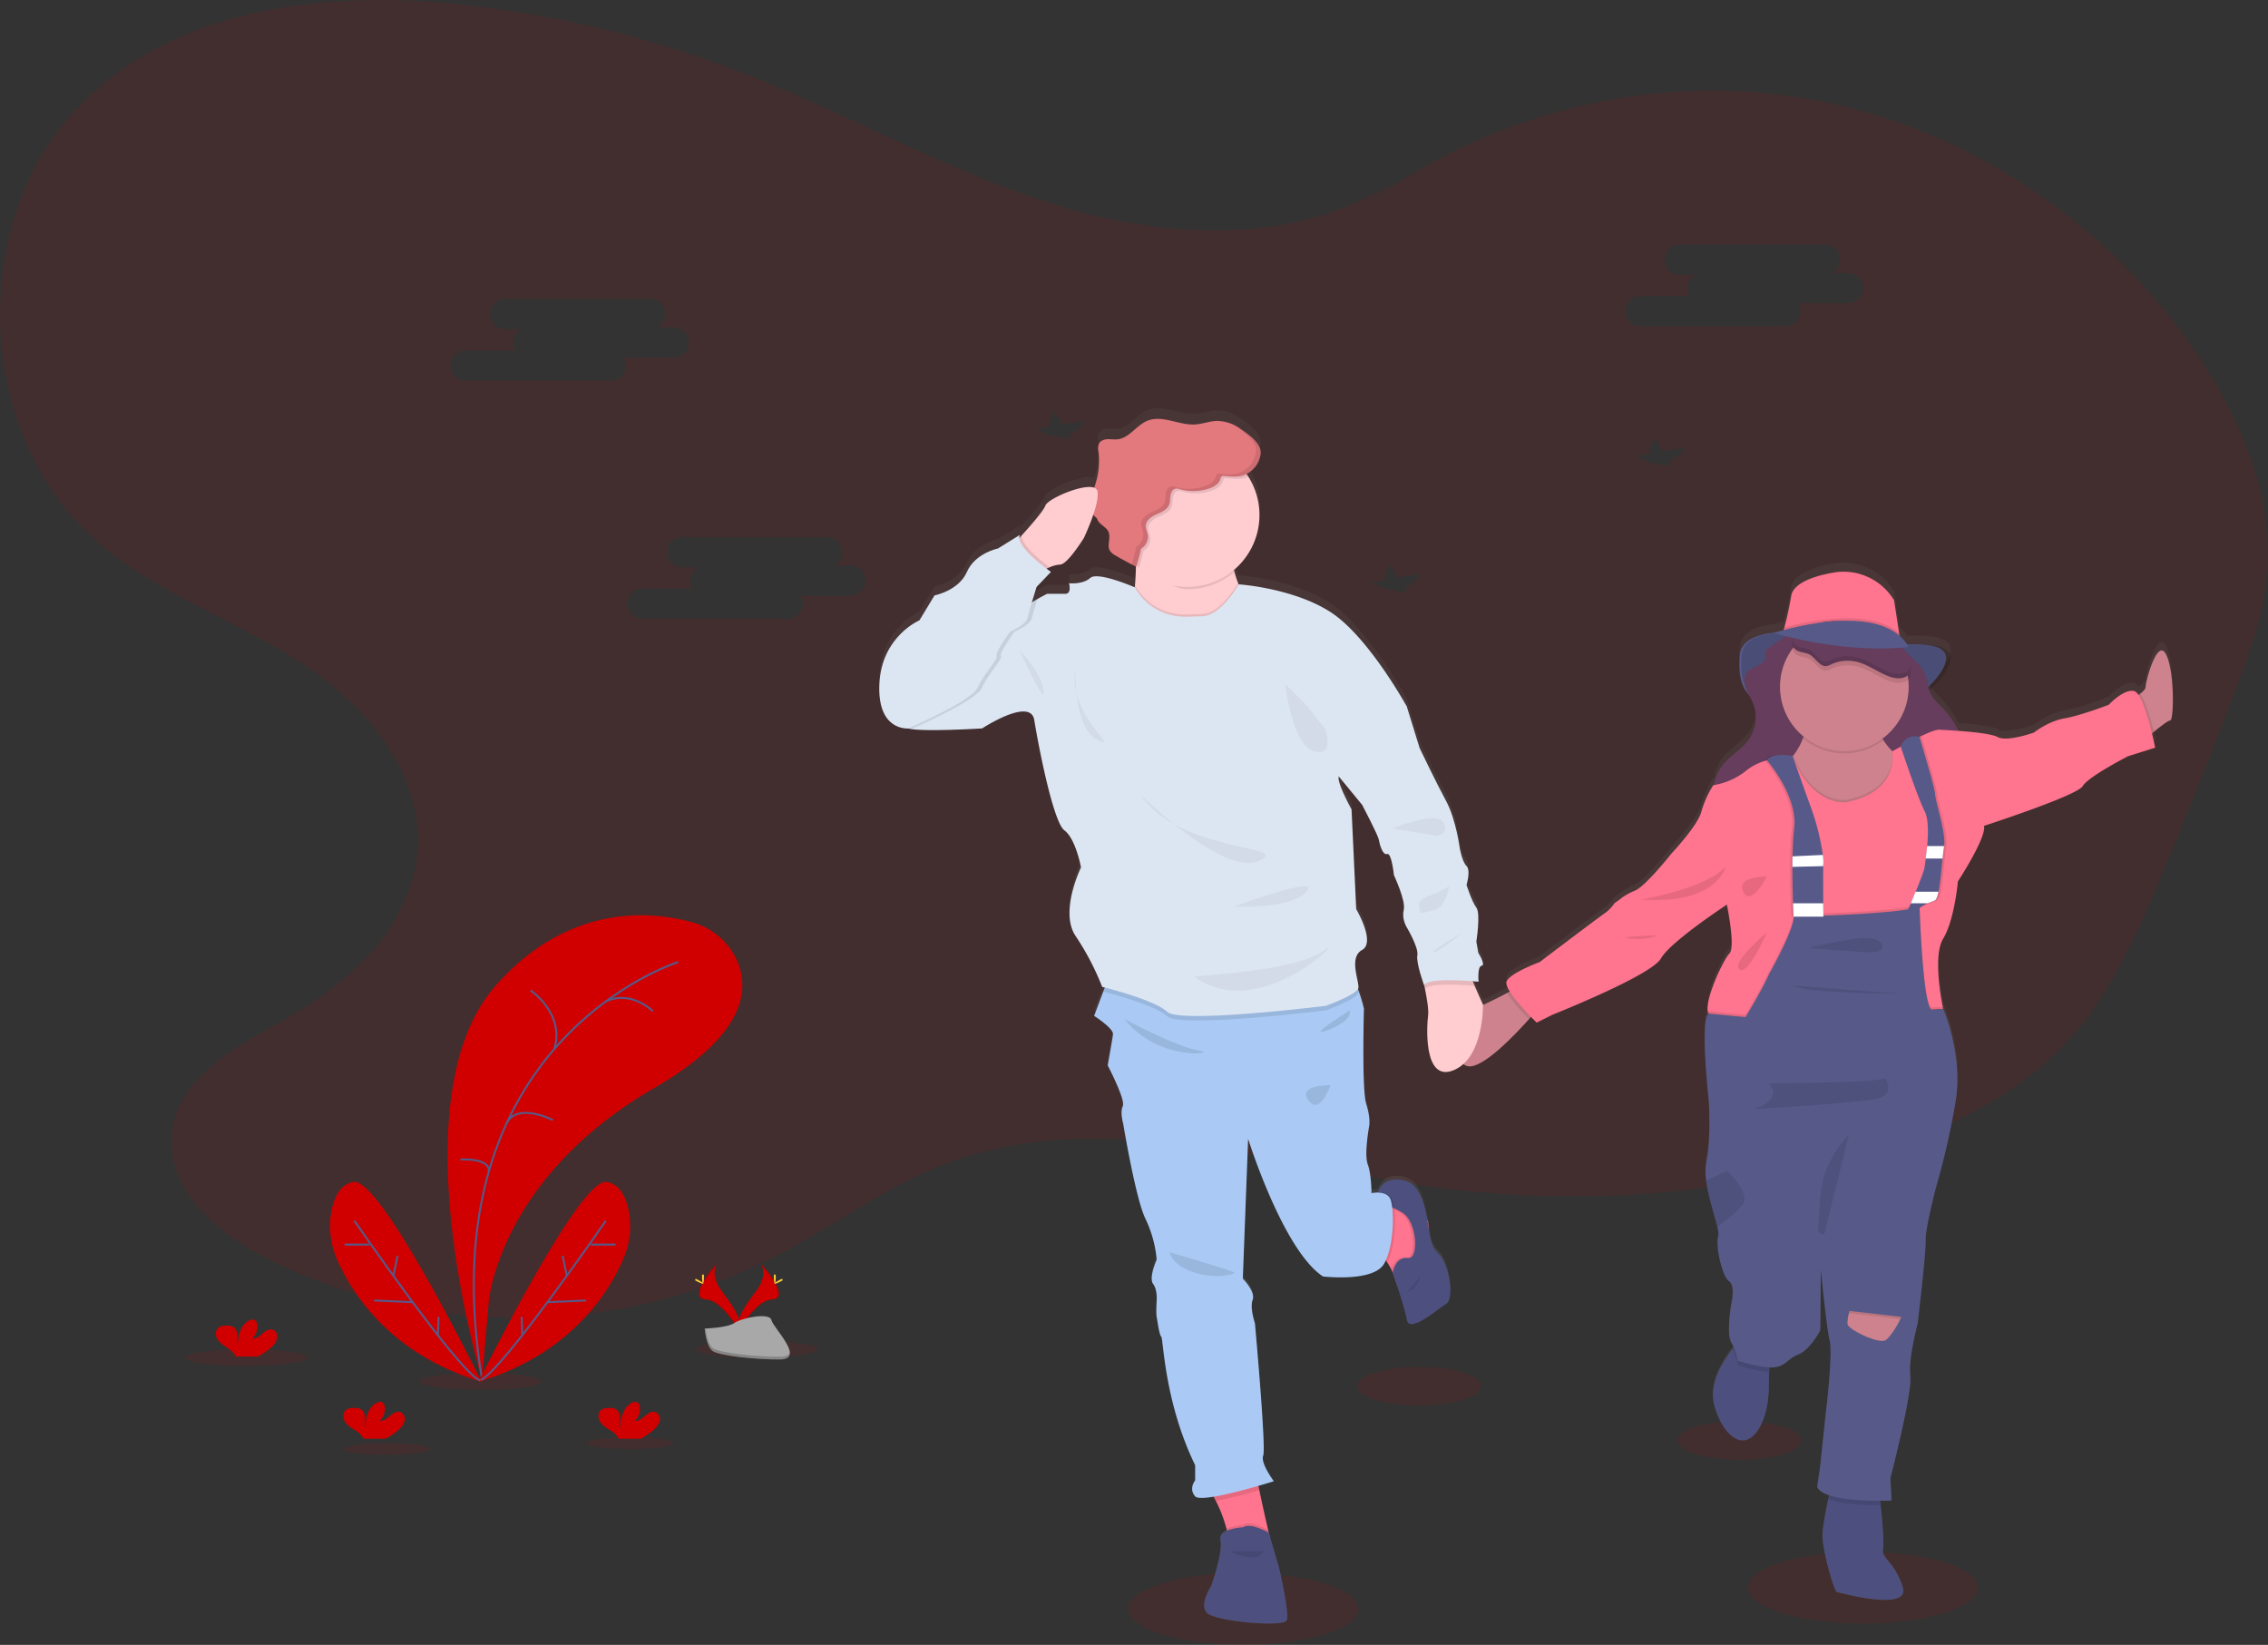 <svg id="af42373d-99da-4b97-8953-6caa05385f1a" data-name="Layer 1" xmlns="http://www.w3.org/2000/svg" xmlns:xlink="http://www.w3.org/1999/xlink" width="1137.12" height="824.59" viewBox="0 0 1137.12 824.59"><rect x="0" y="0" width="1137.12" height="824.59" fill="#333333" stroke="none"/><defs><linearGradient id="38e3d8fd-16c6-494d-bdf0-b7b543d88498" x1="796.55" y1="851.63" x2="796.55" y2="242.46" gradientUnits="userSpaceOnUse"><stop offset="0" stop-color="gray" stop-opacity="0.25"/><stop offset="0.54" stop-color="gray" stop-opacity="0.12"/><stop offset="1" stop-color="gray" stop-opacity="0.1"/></linearGradient></defs><title>running wild</title><path d="M1138.21,223.38c-45.43-72.74-122-123.89-204.79-136.89C858.71,74.77,780,94.28,718.11,139l13.64-10.77C683,160.08,619.67,158,564.21,141.42S457.81,95.27,403.76,74.27A551.27,551.27,0,0,0,262.81,40C193.94,32.6,117,41.56,69.05,93.13c-53.43,57.43-49.33,161,8.47,213.74,29.39,26.82,67.89,40,101.46,60.91s64.65,55.71,61.79,96.12C238.12,501.31,207.35,530,175.51,548c-24.62,13.93-54.93,29.13-57.9,58-2.87,27.9,22.62,49.76,47,62.2,79.4,40.55,177.22,40.16,256.32-1,28.22-14.69,54.16-34.24,83.75-45.69,77.7-30.07,163.32.2,245.6,11.27a524.39,524.39,0,0,0,208.88-14.2c40.75-11.24,81.65-28.42,110.27-60.42C1090,535,1102.89,505.83,1115,477q19.32-46.14,37.13-92.93c7.12-18.73,14.14-37.82,16-57.85C1171.41,289.9,1157.35,254,1138.21,223.38Zm-800.47,5.13H264.9a7.56,7.56,0,0,1,0-15.12h25a7.53,7.53,0,0,1,2.94-10.68h-8.19a7.56,7.56,0,0,1,0-15.12h72.83A7.56,7.56,0,0,1,361,201.86h8.2a7.56,7.56,0,1,1,0,15.12h-25a7.46,7.46,0,0,1,1.15,4A7.58,7.58,0,0,1,337.74,228.51ZM457.82,336.34h-25a7.54,7.54,0,0,1-6.41,11.54H353.58a7.56,7.56,0,0,1,0-15.12h25a7.53,7.53,0,0,1,2.95-10.68h-8.2a7.56,7.56,0,1,1,0-15.12h72.83a7.55,7.55,0,0,1,3.48,14.26h8.19a7.56,7.56,0,1,1,0,15.12ZM567.46,255.4l1.18,1.84a17.39,17.39,0,0,1-7.4-.74,19.17,19.17,0,0,1-10.09-3.83l6.39-1.07c-.08-1.91.61-4.44,2.51-7.8l4.26,6.67,11.42-1.9A19.9,19.9,0,0,1,567.46,255.4Zm168.25,76.84,1.18,1.84a17.57,17.57,0,0,1-7.4-.74,19.17,19.17,0,0,1-10.09-3.83l6.39-1.07c-.08-1.91.61-4.44,2.51-7.8l4.26,6.67,11.42-1.9A19.9,19.9,0,0,1,735.71,332.24ZM868.34,269l1.18,1.84a17.39,17.39,0,0,1-7.4-.74A19.17,19.17,0,0,1,852,266.22l6.39-1.07c-.08-1.91.61-4.44,2.51-7.8l4.26,6.67,11.41-1.9A19.84,19.84,0,0,1,868.34,269ZM958,189.69H933a7.54,7.54,0,0,1-6.41,11.54H853.78a7.56,7.56,0,1,1,0-15.12h25a7.53,7.53,0,0,1,3-10.68h-8.2a7.56,7.56,0,1,1,0-15.12h72.83a7.55,7.55,0,0,1,3.48,14.26H958a7.56,7.56,0,1,1,0,15.12Z" transform="translate(-31.44 -37.71)" fill="#d00000" opacity="0.1"/><ellipse cx="623.39" cy="806.55" rx="57.73" ry="18.04" fill="#d00000" opacity="0.1"/><ellipse cx="711.45" cy="694.9" rx="31.08" ry="9.71" fill="#d00000" opacity="0.1"/><ellipse cx="872.1" cy="722.1" rx="31.08" ry="9.71" fill="#d00000" opacity="0.1"/><ellipse cx="934.01" cy="795.89" rx="57.73" ry="18.04" fill="#d00000" opacity="0.1"/><path d="M1117.44,361.53c-4.36-8.6-10.24,13.76-10.24,16.41,0,1.14-1.3,2.44-2.79,3.55-.25.19-.5.37-.76.54a4.45,4.45,0,0,0-2.13-2c-5.12-1.43-12.79,6.88-12.79,6.88s-13.93,5.45-22.17,6.88-15.34,7.17-15.34,7.17-13.36,4.88-18.19,2.3c-3.06-1.64-12.28-2.58-19.71-3.13-.08-.16-.15-.32-.22-.48a42.93,42.93,0,0,0-7.2-10.53c-2.51-2.69-5.44-5.17-6.82-8.58-.12-.3-.22-.6-.32-.91,5.16-4.72,10.53-10.89,10.63-16.23.11-6-8.82-7.12-16.26-7-1.9,0-3.77,0-5.45.13a21.47,21.47,0,0,0-3.9-4.51l-.2-1.33-2.52-16.54A29.57,29.57,0,0,0,953,319.87s-22,2.48-23.48,12.23A153.49,153.49,0,0,1,926.08,348c-.15.51-.27.92-.36,1.24-2.08.57-3.61,1-4.4,1.28-7.7.81-17.05,3.48-17.61,11.63s0,15,4.51,19.8c.75,1.44,1.54,2.86,2.15,4.36a19.65,19.65,0,0,1-2.06,18.3c-3.1,4.42-7.89,7.31-11.64,11.18a21,21,0,0,0-5.83,11.85l-.48.07a51.56,51.56,0,0,0-6,13.47c-1.71,6.88-15.06,21.22-15.06,21.22S856.54,478.7,851.14,481s-7.39,4.3-7.39,4.3l-2.85,2s-2.27,3.44-4.54,4.87-33,24.95-33,24.95-14.49,5.44-16.48,9.74c-.51,1.09.21,3,1.56,5.17l-1.37.73c-3.7,2-8.27,4.34-12.08,6a1.62,1.62,0,0,0,0-.18s-2.29-4.91-4.17-9.45c-.33-.81-.66-1.61-1-2.37,1.78.14,2.9.26,2.9.26s-.76-7.65,1.52-8-1.65-6.5-1.65-6.5l-1-5.73s2.28-14.15,0-17.21-4.92-11.46-4.92-11.46,2.27-7.27,0-9.56-3.41-9.18-3.41-9.18-1.9-14.52-6.82-23.7-13.27-26.76-13.27-26.76l-6.44-21h0s-19.32-35.56-38.27-47.78-46-14-46-14c-.09-.23-.19-.45-.28-.68a48.82,48.82,0,0,1-1.84-5.65c-.08-.32-.14-.64-.21-1a36.56,36.56,0,0,0,7.16-47.22c-.28-.44-.57-.86-.87-1.28a13.44,13.44,0,0,0,7-10.19c.6-5.26-6-9.82-9.89-12.54-.39-.28-.8-.55-1.21-.8l-.52-.32-.7-.4c-.22-.12-.45-.25-.69-.36l-.53-.27a18.19,18.19,0,0,0-8.47-2c-3.65.12-7.15,1.56-10.79,1.78-8.1.5-16.44-5-23.95-1.87-5.52,2.28-9.08,8.76-15,9.39-1.66.18-3.33-.15-5-.06a4.93,4.93,0,0,0-4.25,2.2c-.66,1.25-.44,2.77-.27,4.18A39.58,39.58,0,0,1,580,277.29c-5.65-2.09-23.23,5.58-24.45,9-.93,2.64-7.51,10.23-11.91,15.13l-1.12,1.24a3.53,3.53,0,0,1,.24-1.56l-11,6.88s-11.36,2.27-15.53,11.84S500,331.72,500,331.72l-7.57,12.61s-18.95,8-20.09,32.11S486.69,399,486.69,399h0c6.43,1.91,37.12,0,37.12,0s24.26-16.06,26.15-4.21,9.48,51.6,15.17,55.81,8.33,18.73,8.33,18.73-11,22.56-2.65,34.79a133.52,133.52,0,0,1,13.25,25.61l1.21.31-.77,2.09-4.6,12.32s9.85,6.3,9.47,9.37-2.65,15.67-2.65,15.67,9.1,17.58,7.58,20.64.17,8.79.17,8.79,6.27,38.23,11.19,48.17a61.16,61.16,0,0,1,5.63,20.64s-4.1,9.17-1.83,12.23,1.83,8.41,1.83,8.41-.36,6.5,0,8.42,1.16,8.78,2.29,9.93,1.53,32.88,17,65v7.65s-3.41,4.2,0,8c1,1.08,4.6.93,9.27.15.35.67.7,1.38,1.07,2.12a68.07,68.07,0,0,1,5.35,14c.09.35.16.7.23,1.05-2.16,1-3.77,2.5-3.22,4.83,1.42,6-4.54,22.94-4.54,22.94s-6.26,9.46-2.28,13.76,38.65,7.46,40.07,3.73-4-27-4-27l-5.13-17.39-.3-1.32c-1.08-4.7-2.94-13-4.4-20.09-.15-.74-.29-1.46-.44-2.17,4.54-1.31,7.71-2.32,7.71-2.32s-6.82-9.18-5.31-13-4.16-66.9-4.16-66.9S658,692.2,659.49,688s-4.93-10.7-4.93-10.7l2.66-70.72s17.43,56.19,37.51,69.58c0,0,25.39,3.05,30.7-6.51.28-.5.54-1,.79-1.6.24.31.47.62.68.94a28.58,28.58,0,0,1,2.08,3.6q.42.84.75,1.65h0s5.73,16.62,7.06,23.79,15.44-5.45,19.71-8,1.7-20.35-4.27-25.8c-3-2.69-3.74-7.42-4.59-12.92l-.22-3s-.1-.13-.3-.35c-.78-4.77-1.88-9.9-4.55-14.71-3-5.3-7.9-6.4-12.45-6a8.92,8.92,0,0,0-7.79,6.44l-.41.2a16.64,16.64,0,0,0-2.94.24s0-9.55-1.9-14.53.76-19.49.76-19.49.77-3.82-1.51-11.08-1.13-48.17-1.13-48.17a91.22,91.22,0,0,0-2.64-8.89c-.12-.33-.25-.66-.38-1a1.83,1.83,0,0,0,.36-.82c.38-3.44-4.93-15.29,1.89-19.11s-3-20.64-3-20.64l-2.28-50.46s-7.44-13.6-6.39-16.63l11.7,14.33s8,15.3,8.34,17.59,1.9,8,4.17,7.26,3.41,10.71,3.41,10.71,6.06,13,4.93,17.58,1.51,8.79,1.51,8.79,6.06,10.32,5.31,14.15,3.35,15.13,3.4,15.28h0s.15.63.36,1.67c.68,3.29,2,10.62,1.59,13.82-.62,4.2-2.61,33.73,12.74,27.43a16.87,16.87,0,0,0,4.94-3.15,4.86,4.86,0,0,0,2.54,1.14c7.24,1,22.67-15.16,30.34-23.8l1.07-1.21c1.7,1.78,2.89,2.93,2.89,2.93l8-4S859.38,524,864.21,515.4s33.08-27.24,33.08-27.24,4.43,21.5,1.31,24.66c-3,3-12.39,23.14-10.82,29.53a3.23,3.23,0,0,0,.3.86c-4.54,3.15,0,43.58,0,43.58S889.5,605.42,887,618a30.25,30.25,0,0,0-.08,9.62c1,8.37,4.26,17.57,5.59,23.42.53,2.3.76,4.09.45,5.09-1.42,4.59,2,20.07,5.4,22.36s1.14,12,1.14,12-2.56,14.62,0,18.92a21,21,0,0,1,1.3,2.6l-.67.85c-4.71,6-12,17.51-9.25,28,4,15.09,13.65,23.32,20.84,14.52S918.3,731,918.3,731s0-3,.18-6.56c0-.75.11-1.52.18-2.3a14.61,14.61,0,0,0,2.11,0c6-.57,6.82-4.3,12.5-6.59s10.8-12,10.8-12l.29-31s2.84,29,4.54,36.12-2,37.28-2,37.28l-2.84,27-1.42,9.74c.74,1.81,2.93,3.16,5.89,4.16-.15.66-.3,1.37-.47,2.14-1.15,5.4-2.63,13.1-2.86,17.59-.38,7.46,5.88,29.06,7.19,29.25s37.14,10.32,33-2.68-10.8-14.14-9.84-19.11c.62-3.29-.41-14.74-1.19-22.08-.08-.83-.17-1.59-.24-2.29,3.46,0,5.78-.09,5.78-.09l-.57-11.19s11.09-43.29,10-51.6S993,700,993,700s4.27-35.83,4-41.72,5.12-26.8,5.12-26.8a387.87,387.87,0,0,0,10-44.15c3.69-23.22-6.26-46.45-6.26-46.45s-.09-.41-.22-1.13c-1-5.13-4.74-26.14.22-34.42,5.69-9.46,7.39-28.95,7.39-28.95s14.5-22.37,13.08-28.1c0,0,46.61-15.2,49.45-20.07s22.73-15.17,22.73-15.17l13.65-4.33s-.62-3.09-1.63-7.24l.94-.78c3.27-2.72,7.13-5.74,8.17-5.74C1121.41,395,1121.79,370.13,1117.44,361.53ZM565.51,330.94h-9.09s-2,1-4.91,2.68c-.86.48-1.78,1-2.75,1.61,1.18-4,2.35-7.81,2.35-7.81l7.2-7.57s-.88-.6-2.21-1.62c.52-.24,1.08-.5,1.67-.74a14.86,14.86,0,0,1,5.18-1.35c3.7,0,11.94-13.48,11.94-13.48a124,124,0,0,0,4.71-11.77,14.61,14.61,0,0,0,1.75,1.77,6.09,6.09,0,0,0,1.67,2.67c1.51,1.42,3.49,2.5,4.26,4.43,1.19,2.94-1,6.63.62,9.37a7.5,7.5,0,0,0,2.81,2.42c2.65,1.58,5.36,3.05,8.1,4.47h0l2.15,1.12v.27c-.05,2.94-.19,6.09-.48,9.28,0,.33-.07.66-.1,1h0s-18.58-8.19-22.36-4.75-10.61,2.67-10.61,2.67S568.92,330.94,565.51,330.94Z" transform="translate(-31.44 -37.71)" fill="url(#38e3d8fd-16c6-494d-bdf0-b7b543d88498)"/><path d="M668.2,356.26l-41.29,24.25s-49.66-12.88-36-23.88c6.08-4.89,8.63-15.34,9.57-25.44.29-3.16.43-6.29.48-9.2a142.63,142.63,0,0,0-.58-15.38s57.59-9.84,50.39,4.94c-1.75,3.59-1.61,8.07-.42,12.81a47.5,47.5,0,0,0,1.84,5.6C657.4,343.13,668.2,356.26,668.2,356.26Z" transform="translate(-31.44 -37.71)" fill="#ffccd0"/><path d="M650.77,311.55c-1.75,3.59-1.61,8.07-.42,12.81a35.8,35.8,0,0,1-23.44,8.7c-9.47,0-13.1-8.06-19.53-14-.5-.47-3.58.81-4,.32.14-8.65-3-12.74-3-12.74S658,296.77,650.77,311.55Z" transform="translate(-31.44 -37.71)" opacity="0.1"/><path d="M662.91,295.92a36,36,0,1,1-5.61-19.32A36,36,0,0,1,662.91,295.92Z" transform="translate(-31.44 -37.71)" fill="#ffccd0"/><path d="M657.3,276.6a10,10,0,0,1-2,.74c-2.84.72-5.81.41-8.72.13a2.11,2.11,0,0,0-1.36.17c-.51.33-.64,1-.83,1.6-.79,2.33-3.2,3.69-5.52,4.49a24.77,24.77,0,0,1-14.66.37,5,5,0,0,0-2-.31c-1.57.19-2.5,1.88-2.75,3.44s-.1,3.22-.69,4.67c-1,2.54-3.86,3.7-6.34,4.82s-5.21,2.91-5.33,5.64c-.08,1.57.75,3,1,4.56a7,7,0,0,1-3.41,7,64.53,64.53,0,0,1-2.25,8.34A36,36,0,1,1,657.3,276.6Z" transform="translate(-31.44 -37.71)" opacity="0.1"/><path d="M653.57,252.8a20.46,20.46,0,0,0-12.12-4.07c-3.65.12-7.15,1.54-10.79,1.76-8.1.5-16.44-4.92-23.95-1.85-5.52,2.26-9.08,8.68-15,9.31-1.66.17-3.33-.15-5-.07s-3.46.71-4.25,2.18a7,7,0,0,0-.27,4.15,38.76,38.76,0,0,1-2.43,18.73c-1.13,2.85-2.63,5.81-2.1,8.83a10,10,0,0,0,3.7,5.69,6.08,6.08,0,0,0,1.67,2.65c1.51,1.4,3.49,2.47,4.26,4.38,1.19,2.93-1,6.58.62,9.3a7.43,7.43,0,0,0,2.81,2.39q5.07,3,10.36,5.6a69.11,69.11,0,0,0,2.45-9,7,7,0,0,0,3.41-7c-.28-1.54-1.11-3-1-4.56.13-2.73,2.84-4.53,5.33-5.65s5.33-2.28,6.35-4.81c.59-1.46.43-3.11.68-4.67s1.18-3.26,2.75-3.45a5,5,0,0,1,2,.32,24.85,24.85,0,0,0,14.66-.38c2.33-.79,4.74-2.16,5.52-4.49.19-.59.32-1.27.84-1.6a2.07,2.07,0,0,1,1.35-.17c2.91.28,5.89.58,8.72-.12a13.08,13.08,0,0,0,9.35-11C664.06,260,657.44,255.5,653.57,252.8Z" transform="translate(-31.44 -37.71)" fill="#e3787d"/><path d="M653.57,252.8a25.9,25.9,0,0,0-4.45-2.5c.74.42,1.48.87,2.18,1.36,3.87,2.7,10.49,7.22,9.88,12.43a13.06,13.06,0,0,1-9.34,11c-2.84.71-5.81.4-8.72.12a2.17,2.17,0,0,0-1.36.17c-.52.33-.64,1-.84,1.6-.77,2.34-3.18,3.7-5.51,4.49a24.72,24.72,0,0,1-14.67.38,5.09,5.09,0,0,0-2-.32c-1.57.19-2.5,1.89-2.75,3.45s-.09,3.21-.68,4.67c-1,2.53-3.87,3.7-6.36,4.82s-5.19,2.91-5.32,5.64c-.08,1.56.74,3,1,4.56a7,7,0,0,1-3.41,7,70.57,70.57,0,0,1-2.44,8.93c.76.39,1.5.8,2.26,1.17a69.11,69.11,0,0,0,2.45-9,7,7,0,0,0,3.41-7c-.28-1.54-1.11-3-1-4.56.13-2.73,2.84-4.53,5.33-5.65s5.33-2.28,6.35-4.81c.59-1.46.43-3.11.68-4.67s1.18-3.26,2.75-3.45a5,5,0,0,1,2,.32,24.85,24.85,0,0,0,14.66-.38c2.33-.79,4.74-2.16,5.52-4.49.19-.59.32-1.27.84-1.6a2.07,2.07,0,0,1,1.35-.17c2.91.28,5.89.58,8.72-.12a13.08,13.08,0,0,0,9.35-11C664.06,260,657.44,255.5,653.57,252.8Z" transform="translate(-31.44 -37.71)" opacity="0.1"/><path d="M574.89,307.37s-8.24,13.36-11.94,13.36a15.05,15.05,0,0,0-5.18,1.34,40.6,40.6,0,0,0-4.76,2.35L539.65,310.5s1.7-1.8,4-4.33c4.4-4.85,11-12.38,11.91-15,1.42-4,25-13.65,26.15-7.11S574.89,307.37,574.89,307.37Z" transform="translate(-31.44 -37.71)" fill="#ffccd0"/><path d="M802.54,543.46s-1.76,2.11-4.53,5.2c-7.67,8.56-23.1,24.57-30.34,23.59-9.84-1.33-4.55-27.47,1.33-28.61,3.57-.69,12-4.93,18.1-8.17,4-2.1,6.91-3.77,6.91-3.77Z" transform="translate(-31.44 -37.71)" fill="#ce828d"/><path d="M760.19,574.24c-15.35,6.26-13.36-23-12.74-27.19.46-3.17-.91-10.44-1.59-13.7-.21-1-.36-1.65-.36-1.65l3.89-9.84s19,.37,19,2.93c0,1.05,1.11,4,2.41,7.12,1.88,4.5,4.17,9.37,4.17,9.37S775.54,568,760.19,574.24Z" transform="translate(-31.44 -37.71)" fill="#ffccd0"/><path d="M668.11,808.43s-23.59,13.07-21.32,3.41a17.61,17.61,0,0,0-.42-7.82,67.34,67.34,0,0,0-5.35-13.9c-2.33-4.7-4.46-8.12-4.46-8.12s23.87-15.07,24.16-9.38a119.69,119.69,0,0,0,2.11,12.13c1.46,7.06,3.32,15.25,4.4,19.91Z" transform="translate(-31.44 -37.71)" fill="#ff748e"/><path d="M668.11,808.43s-23.59,13.07-21.32,3.41a17.61,17.61,0,0,0-.42-7.82,26.46,26.46,0,0,1,8.45-1.85c3.11-2.28,10.82,1.63,12.41,2.49Z" transform="translate(-31.44 -37.71)" opacity="0.1"/><path d="M654.82,803.31s-12.86.57-11.44,6.54-4.54,22.73-4.54,22.73-6.26,9.38-2.28,13.65,38.65,7.39,40.07,3.69-4-26.71-4-26.71L667.53,806S658.3,800.75,654.82,803.31Z" transform="translate(-31.44 -37.71)" fill="#4d507f"/><path d="M749.39,676.37l-17.72,5a38,38,0,0,0-2.69-7.32,28.26,28.26,0,0,0-2.08-3.57c-2.81-4.06-7-7.3-12.94-5.48-13,4,0-25.72,0-25.72s3.52-1.5,7.07-3.18l.83-.41c2.87-1.41,5.6-2.89,6.27-3.75,1.28-1.62,13.1,11.16,17.59,16.12,1.06,1.17,1.7,1.91,1.7,1.91l.83,11.15Z" transform="translate(-31.44 -37.71)" fill="#ff748e"/><path d="M749.39,676.37l-17.72,5a38,38,0,0,0-2.69-7.32c.72-2.37,2.65-6.36,7.34-5.76,5.4.7,4.64-18.18-2.94-22.73s-12.13-4.83-12.13-4.83a8.83,8.83,0,0,1-.22-4.63l.83-.41c2.87-1.41,5.6-2.89,6.27-3.75,1.28-1.62,13.1,11.16,17.59,16.12.89,4.9,1.28,9.51,2.53,13.06Z" transform="translate(-31.44 -37.71)" opacity="0.1"/><path d="M722.39,640.75a8.93,8.93,0,0,1,7.73-11.65c4.55-.39,9.5.71,12.45,6,6.54,11.66,3.69,25.31,9.66,30.71s8.53,23,4.27,25.57-18.38,15.06-19.71,7.95-7.06-23.58-7.06-23.58,1.14-8.25,7.72-7.4c5.41.7,4.65-18.18-2.93-22.73s-12.13-4.83-12.13-4.83Z" transform="translate(-31.44 -37.71)" fill="#4d507f"/><path d="M662.83,784.75c-6.1,1.76-14.92,4.15-21.81,5.37-2.33-4.7-4.46-8.12-4.46-8.12s23.87-15.07,24.16-9.38A119.69,119.69,0,0,0,662.83,784.75Z" transform="translate(-31.44 -37.71)" opacity="0.1"/><path d="M726.9,670.5c-2.81-4.06-7-7.3-12.94-5.48-13,4,0-25.72,0-25.72s4.09-1.74,7.9-3.59c2.35-.16,6.42.08,7.73,3.24C731.44,643.4,731.84,660.87,726.9,670.5Z" transform="translate(-31.44 -37.71)" opacity="0.1"/><path d="M725.43,671.16c-5.31,9.47-30.7,6.44-30.7,6.44-20.08-13.26-37.51-69-37.51-69l-2.66,70.11s6.44,6.43,4.93,10.61,1.14,11.74,1.14,11.74,5.68,62.52,4.16,66.32,5.31,12.88,5.31,12.88-36,11.37-39.42,7.58,0-8,0-8v-7.59c-15.52-31.83-15.91-63.28-17-64.42s-1.89-8-2.29-9.84,0-8.35,0-8.35.44-5.3-1.83-8.33,1.83-12.13,1.83-12.13a60.18,60.18,0,0,0-5.63-20.46c-4.92-9.85-11.19-47.75-11.19-47.75s-1.69-5.69-.17-8.71-7.58-20.46-7.58-20.46,2.28-12.51,2.65-15.54-9.47-9.29-9.47-9.29l4.6-12.21,4.87-13s112.92,2.27,117.47,3.78c2.2.73,4.21,4.89,5.71,9a88.91,88.91,0,0,1,2.64,8.81s-1.14,40.54,1.13,47.74,1.51,11,1.51,11-2.64,14.4-.76,19.32,1.9,14.41,1.9,14.41,7.58-1.52,9.47,3S730.72,661.69,725.43,671.16Z" transform="translate(-31.44 -37.71)" fill="#aacaf5"/><path d="M952.4,835.8c-1.31-.18-7.57-21.6-7.19-29,.23-4.45,1.71-12.08,2.86-17.44.76-3.51,1.37-6,1.37-6L973.63,786s.32,2.64.71,6.34c.78,7.27,1.81,18.62,1.19,21.88-1,4.94,5.68,6.07,9.84,18.95S953.73,836,952.4,835.8Z" transform="translate(-31.44 -37.71)" fill="#4d507f"/><path d="M920.57,714.73c-1.29,2.1-1.85,6.79-2.09,10.74-.23,3.55-.18,6.51-.18,6.51s.57,15.54-6.63,24.24-16.86.57-20.84-14.39c-2.76-10.4,4.54-21.78,9.25-27.76,2.07-2.62,3.63-4.2,3.63-4.2S923,710.75,920.57,714.73Z" transform="translate(-31.44 -37.71)" fill="#4d507f"/><path d="M931.46,354.55s-26.8-2.08-27.75,11.75,1.41,24.48,21.93,26.17,13.12-37.65,13.12-37.65Z" transform="translate(-31.44 -37.71)" fill="#575a89"/><path d="M981.06,361.49s26.29-4.1,26.1,6.14-20.07,23.55-20.07,23.55Z" transform="translate(-31.44 -37.71)" fill="#575a89"/><path d="M932.45,354.55s-26.79-2.08-27.74,11.75,1.4,24.48,21.92,26.17,13.13-37.65,13.13-37.65Z" transform="translate(-31.44 -37.71)" opacity="0.15"/><path d="M983.29,361.49s26.29-4.1,26.1,6.14-20.08,23.55-20.08,23.55Z" transform="translate(-31.44 -37.71)" opacity="0.15"/><path d="M939,350.63a87.16,87.16,0,0,0-20.57,11.73,4.42,4.42,0,0,0-1.89,2.37,13.68,13.68,0,0,0,.05,2.39c-.16,4-6.21,4.34-8.93,7.31-1.93,2.1-1.9,5.4-1,8.1s2.61,5.08,3.69,7.72a19.33,19.33,0,0,1-2.06,18.14c-3.1,4.39-7.89,7.25-11.64,11.09-5,5.17-8.07,13.58-4.09,19.62,2.43,3.7,6.88,5.63,9.48,9.2,2.8,3.87,3,9.06,2.33,13.79s-2.1,9.38-2.14,14.16c-.09,9.34,5.33,18.2,12.88,23.71s17,8,26.31,8.5c3.31.19,6.75.13,9.76-1.25s5.37-4,7.43-6.66a87,87,0,0,0,14.09-26.64c1.35-4.17,2.47-8.6,5.37-11.88a26.79,26.79,0,0,1,7.3-5.22l13.32-7.46c4.37-2.45,9.16-5.43,10.31-10.3,1.3-5.52-2.54-11.94.58-16.68,1-1.54,2.64-2.59,3.79-4,3.23-4.08,2-10.1-.29-14.77a42.68,42.68,0,0,0-7.2-10.45c-2.51-2.66-5.44-5.11-6.82-8.5-1.06-2.6-1.1-5.53-2.05-8.17-2-5.5-7.42-8.85-11.06-13.42-3-3.79-4.83-8.5-8.34-11.81-5.69-5.38-12-3.66-19-3.45-3.46.11-6.68-1.17-10.09-1.23C944.52,346.46,942.77,349.12,939,350.63Z" transform="translate(-31.44 -37.71)" fill="#663d5c"/><path d="M984.37,360.21l-58.86-6s.21-.7.57-2a151.32,151.32,0,0,0,3.41-15.72C931,326.89,953,324.43,953,324.43a29.62,29.62,0,0,1,28.09,14.21L983.58,355Z" transform="translate(-31.44 -37.71)" fill="#ff748e"/><path d="M995.51,423.9l-9.09,23.3-38.37,6.54s-44.9-9.66-24.16-29.84a65.89,65.89,0,0,0,6.68-7.47,33.34,33.34,0,0,0,4.83-8.61c3.32-9.26-1.84-13.76-1.84-13.76s37.79-17.34,38.36,2.27a24.39,24.39,0,0,0,3.82,12.43,31.38,31.38,0,0,0,4.63,5.65A46,46,0,0,0,995.51,423.9Z" transform="translate(-31.44 -37.71)" fill="#ce828d"/><path d="M1119.52,398.89c-1,0-4.9,3-8.17,5.68-2.66,2.19-4.91,4.17-4.91,4.17l-6.25-20.65a33.5,33.5,0,0,0,4.22-2.57c1.49-1.1,2.79-2.4,2.79-3.52,0-2.63,5.88-24.8,10.24-16.27S1121.41,398.89,1119.52,398.89Z" transform="translate(-31.44 -37.71)" fill="#ce828d"/><path d="M668.2,356.26l-41.29,24.25s-49.66-12.88-36-23.88c6.08-4.89,8.63-15.34,9.57-25.44,8.28,14.13,21.86,15,28.07,14.51,1.87-.13,3.75-.12,5.62-.17,8.6-.24,16.5-12.95,18-15.57C657.4,343.13,668.2,356.26,668.2,356.26Z" transform="translate(-31.44 -37.71)" opacity="0.1"/><path d="M712.56,534.65c0,.17,0,.33,0,.46-.38,3.41-16.3,9.1-16.3,9.1s-73.13,9.09-79.57,3c-6-5.6-28.74-11.52-32.16-12.4l4.87-13s112.92,2.27,117.47,3.78C709.05,526.37,711.06,530.53,712.56,534.65Z" transform="translate(-31.44 -37.71)" opacity="0.1"/><path d="M711.4,493.44s9.85,16.66,3,20.46-1.51,15.53-1.89,18.94-16.3,9.09-16.3,9.09-73.13,9.1-79.57,3-32.6-12.51-32.6-12.51a131.85,131.85,0,0,0-13.25-25.38c-8.34-12.13,2.65-34.49,2.65-34.49s-2.65-14.39-8.33-18.57S551.87,410.45,550,398.7s-26.15,4.17-26.15,4.17-30.69,1.9-37.12,0a1.2,1.2,0,0,1-.36-.17c-4.78-3.23,25.36-38.11,25.36-38.11s22.74-4.16,22.35-11c-.26-4.78,10.79-11.78,17.45-15.55,2.87-1.63,4.92-2.65,4.92-2.65h9.09c3.41,0,1.9-5.3,1.9-5.3s6.82.76,10.61-2.65,22.36,4.71,22.36,4.71c8.27,14.28,21.94,15.12,28.17,14.66,1.87-.12,3.75-.11,5.62-.17,9.59-.26,18.3-16,18.3-16s27.1,1.75,46,13.88,38.27,47.36,38.27,47.36-28.42,35.25-33,34.5,5.29,17.05,5.29,17.05Z" transform="translate(-31.44 -37.71)" fill="#dce6f2"/><path d="M551.5,338.06c-1.06,3.57-2.27,7.71-2.67,9.48-.75,3.41-8.7,6.83-8.7,6.83s-7.59,10.22-6.83,12.12-6.44,9.09-9.48,15.91S489,402.87,489,402.87a11,11,0,0,1-2.63-.17c-4.78-3.23,25.36-38.11,25.36-38.11s22.74-4.16,22.35-11C533.79,348.83,544.84,341.83,551.5,338.06Z" transform="translate(-31.44 -37.71)" opacity="0.1"/><path d="M557.77,322.07a40.6,40.6,0,0,0-4.76,2.35L539.65,310.5s1.7-1.8,4-4.33C543.81,311.26,553.73,319.1,557.77,322.07Z" transform="translate(-31.44 -37.71)" opacity="0.1"/><path d="M542.77,305.86l-11,6.82s-11.37,2.25-15.54,11.73S500,336.17,500,336.17l-7.57,12.51s-18.95,8-20.09,31.83,14.4,22.36,14.4,22.36,31.83-13.64,34.86-20.47,10.24-14,9.48-15.91,6.82-12.12,6.82-12.12,8-3.42,8.71-6.83,4.55-15.62,4.55-15.62l7.2-7.51S540.12,311.92,542.77,305.86Z" transform="translate(-31.44 -37.71)" fill="#dce6f2"/><path d="M770.84,531.91c-5.72-.48-22.24-1.58-25,1.44-.21-1-.36-1.65-.36-1.65l3.89-9.84s19,.37,19,2.93C768.43,525.84,769.54,528.79,770.84,531.91Z" transform="translate(-31.44 -37.71)" opacity="0.1"/><path d="M722.77,380.51l14,11.37,6.44,20.84s8.34,17.43,13.27,26.53,6.82,23.49,6.82,23.49,1.13,6.82,3.41,9.09,0,9.48,0,9.48,2.65,8.33,4.92,11.37,0,17.05,0,17.05l1,5.68s3.92,6.07,1.65,6.44-1.52,8-1.52,8-26.15-2.65-27.28,1.9c0,0-4.17-11.37-3.41-15.16s-5.31-14-5.31-14-2.65-4.17-1.51-8.72-4.93-17.43-4.93-17.43-1.14-11.37-3.41-10.61-3.79-4.92-4.17-7.2-8.34-17.43-8.34-17.43l-15.91-19.33Z" transform="translate(-31.44 -37.71)" fill="#dce6f2"/><path d="M975.74,408.76a32.2,32.2,0,0,1-40.34-.94c3.32-9.26-1.84-13.76-1.84-13.76s37.79-17.34,38.36,2.27A24.39,24.39,0,0,0,975.74,408.76Z" transform="translate(-31.44 -37.71)" opacity="0.1"/><circle cx="924.71" cy="344.29" r="32.26" fill="#ce828d"/><path d="M995.51,423.9l-9.09,23.3-38.37,6.54s-44.9-9.66-24.16-29.84a65.89,65.89,0,0,0,6.68-7.47C940.39,441,957,438.68,957,438.68c23-4.35,23.73-19.72,23.41-24.27A46,46,0,0,0,995.51,423.9Z" transform="translate(-31.44 -37.71)" opacity="0.1"/><path d="M1111.35,404.57c-2.66,2.19-4.91,4.17-4.91,4.17l-6.25-20.65a33.5,33.5,0,0,0,4.22-2.57C1107.11,389,1109.71,397.93,1111.35,404.57Z" transform="translate(-31.44 -37.71)" opacity="0.1"/><path d="M802.54,543.46s-1.76,2.11-4.53,5.2c-3.24-3.33-8.4-8.94-10.91-13.19,4-2.1,6.91-3.77,6.91-3.77Z" transform="translate(-31.44 -37.71)" opacity="0.1"/><path d="M1112,412.53l-13.65,4.29s-19.89,10.21-22.73,15-49.45,19.89-49.45,19.89c1.42,5.68-13.08,27.85-13.08,27.85s-1.7,19.33-7.39,28.71c-5,8.21-1.24,29-.22,34.11.13.72.22,1.13.22,1.13s-114.82,7.39-117.66,2.27a3,3,0,0,1-.3-.85c-1.57-6.33,7.84-26.29,10.82-29.27,3.12-3.13-1.31-24.44-1.31-24.44s-28.25,18.47-33.08,27-54.28,28.14-54.28,28.14l-8,4s-17.05-16.48-15.06-20.75S803.39,520,803.39,520s30.69-23.3,33-24.73a19.8,19.8,0,0,0,4.54-4.83l2.85-2s2-2,7.39-4.26,18.19-18.47,18.19-18.47,13.35-14.21,15.06-21a50.83,50.83,0,0,1,6-13.36,35.81,35.81,0,0,0,17-7.68c8.47-6.77,22.67-6.79,22.86-6.79,9.78,25.31,26.69,23,26.69,23,27.1-5.11,23.27-25.55,23.27-25.55s19.26-11.11,23.52-10.82,24.45,1.13,29.28,3.69,18.19-2.27,18.19-2.27,7.1-5.69,15.34-7.11,22.17-6.82,22.17-6.82,7.67-8.24,12.79-6.82S1112,412.53,1112,412.53Z" transform="translate(-31.44 -37.71)" fill="#ff748e"/><path d="M1005.74,543.55s-114.82,7.39-117.66,2.27a3,3,0,0,1-.3-.85,2,2,0,0,1,.3-.28l18.48,1.79s8.37-13.73,11.85-21.69c0,0,12.3-21.6,12.3-28.7,0,0,54.85-1.14,63.1-5.12,0,0,1.53,49,6,51.81l5.69-.36C1005.65,543.14,1005.74,543.55,1005.74,543.55Z" transform="translate(-31.44 -37.71)" opacity="0.1"/><path d="M920.57,714.73c-1.29,2.1-1.85,6.79-2.09,10.74-6.33-.33-15.9-3.44-15.9-3.44a26.57,26.57,0,0,0-2.5-8c2.07-2.62,3.63-4.2,3.63-4.2S923,710.75,920.57,714.73Z" transform="translate(-31.44 -37.71)" opacity="0.1"/><path d="M974.34,792.32c-7,0-19.14-.4-26.27-3,.76-3.51,1.37-6,1.37-6L973.63,786S974,788.62,974.34,792.32Z" transform="translate(-31.44 -37.71)" opacity="0.1"/><path d="M1012,589.59a381.75,381.75,0,0,1-10,43.77s-5.4,20.73-5.12,26.56-4,41.36-4,41.36-4.83,18.19-3.69,26.43-10,51.16-10,51.16l.57,11.08s-33.82,1.43-37.23-6.82l1.42-9.66,2.84-26.71s3.7-29.85,2-37S944.36,674,944.36,674l-.29,30.69s-5.11,9.67-10.8,11.94-6.54,6-12.5,6.54-18.19-3.41-18.19-3.41a25.8,25.8,0,0,0-3.13-9.1c-2.56-4.26,0-18.76,0-18.76s2.27-9.66-1.14-11.93-6.82-17.62-5.4-22.17c.31-1,.08-2.76-.45-5-1.33-5.8-4.55-14.91-5.59-23.21A29.75,29.75,0,0,1,887,620c2.55-12.51,1.13-31,1.13-31s-4.54-40.07,0-43.2l18.48,1.8s8.37-13.73,11.85-21.69c0,0,12.3-21.6,12.3-28.71,0,0,54.85-1.13,63.1-5.11,0,0,1.53,49,6,51.8l5.91-.36S1015.69,566.57,1012,589.59Z" transform="translate(-31.44 -37.71)" fill="#575a89"/><path d="M985.11,696a6.91,6.91,0,0,1-.92,3c-1.69,3.71-5.36,9.37-7.44,10.57-3.41,2-18.75-5.4-19-8.1a18.82,18.82,0,0,1,.7-5.46c.36-1.5.72-2.64.72-2.64s21.32,4.84,25,2.56l.06,0C984.79,695.51,985.06,695.59,985.11,696Z" transform="translate(-31.44 -37.71)" fill="#ce828d"/><path d="M944.42,471.9c-.09,3.78,0,12.49,0,18.64,0,3.84.07,6.68.07,6.68H929.58s-.14-2.6-.29-6.68c-.17-4.71-.35-11.37-.32-18.27,0-1.75,0-3.51.06-5.27.1-5.1.35-10.08.83-14.25,1.84-16.21-13.74-34-13.74-34,3.59-4.26,13-2,13-2s5.28,15.17,9.39,26.4a118.7,118.7,0,0,1,5.72,23.06,21.49,21.49,0,0,1,.26,3.94C944.47,470.52,944.45,471.1,944.42,471.9Z" transform="translate(-31.44 -37.71)" opacity="0.1"/><path d="M945.56,471.9c-.09,3.78,0,12.49,0,18.64,0,3.84.07,6.68.07,6.68H930.71s-.13-2.6-.28-6.68c-.17-4.71-.35-11.37-.32-18.27,0-1.75,0-3.51.06-5.27.1-5.1.35-10.08.83-14.25,1.84-16.21-13.75-34-13.75-34,3.6-4.26,13-2,13-2s5.27,15.17,9.39,26.4a119.43,119.43,0,0,1,5.72,23.06,21.49,21.49,0,0,1,.26,3.94C945.61,470.52,945.58,471.1,945.56,471.9Z" transform="translate(-31.44 -37.71)" fill="#575a89"/><path d="M1007.3,461.85c-.27,1.37-.52,3.62-.78,6.25-.54,5.31-1.11,12.18-2,16.62-.5,2.42-1.11,4.1-1.86,4.41L999,490.54l-4.1,1.57-5.38.85,1-2.42c.64-1.51,1.51-3.6,2.42-5.82,2.08-5.06,4.34-10.85,4.49-12.37.07-.67.3-2.21.57-4.25.24-1.78.5-3.94.7-6.25.57-6.29.71-13.68-1.27-17.49-3.55-6.82-12-32.42-12-32.42a7.83,7.83,0,0,1,9.4-4.89s7.71,25.37,7.84,28.79S1008.44,456.16,1007.3,461.85Z" transform="translate(-31.44 -37.71)" opacity="0.1"/><path d="M1006.16,461.85c-.27,1.37-.52,3.62-.78,6.25-.53,5.31-1.1,12.18-2,16.62-.5,2.42-1.11,4.1-1.86,4.41l-3.58,1.41a16.8,16.8,0,0,0-4.06,2.42l-5.93.92s.92-1.86,1.54-3.34,1.51-3.6,2.42-5.82c2.08-5.06,4.35-10.85,4.49-12.37.07-.67.3-2.21.57-4.25.24-1.78.5-3.94.71-6.25.57-6.29.7-13.68-1.28-17.49-3.54-6.82-12-32.42-12-32.42a7.83,7.83,0,0,1,9.4-4.89s7.71,25.37,7.85,28.79S1007.3,456.16,1006.16,461.85Z" transform="translate(-31.44 -37.71)" fill="#575a89"/><path d="M945.64,470.22c0,.3-.06.88-.08,1.68l-15.45.37c0-1.75,0-3.51.06-5.27l15.21-.72A21.49,21.49,0,0,1,945.64,470.22Z" transform="translate(-31.44 -37.71)" fill="#fff"/><path d="M945.64,497.22H930.71s-.13-2.6-.28-6.68h15.14C945.61,494.38,945.64,497.22,945.64,497.22Z" transform="translate(-31.44 -37.71)" fill="#fff"/><path d="M1006.16,461.85c-.27,1.37-.52,3.62-.78,6.25h-8.45c.24-1.78.5-3.94.71-6.25Z" transform="translate(-31.44 -37.71)" fill="#fff"/><path d="M1003.34,484.72c-.5,2.42-1.11,4.1-1.86,4.41l-3.58,1.41h-8.45c.64-1.51,1.51-3.6,2.42-5.82Z" transform="translate(-31.44 -37.71)" fill="#fff"/><path d="M675.76,380.51s3.49,30.72,14.45,33.75,5.48-11.37,5.48-11.37l-9.28-11.71Z" transform="translate(-31.44 -37.71)" opacity="0.05"/><path d="M603,435.73s41.65,41.61,59.69,33.54S622.45,465.57,603,435.73Z" transform="translate(-31.44 -37.71)" opacity="0.05"/><path d="M650.35,492.11s27.78,1.67,36.06-7.39S650.35,492.11,650.35,492.11Z" transform="translate(-31.44 -37.71)" opacity="0.05"/><path d="M630.42,527.48c-1.22-.87,50.33-2.49,64.28-13S663.8,551.39,630.42,527.48Z" transform="translate(-31.44 -37.71)" opacity="0.05"/><path d="M542.72,363.79s11,11.16,12,20.16S542.72,363.79,542.72,363.79Z" transform="translate(-31.44 -37.71)" opacity="0.05"/><path d="M570.63,373.48s-1,29.63,11.19,35.26S566.64,395.87,570.63,373.48Z" transform="translate(-31.44 -37.71)" opacity="0.05"/><path d="M729.73,453s21.77-9,25.26-3.15-3,6.84-3,6.84Z" transform="translate(-31.44 -37.71)" opacity="0.05"/><path d="M758,482c-9,5.63-15.75,5.14-15.1,10.12s1.45,3.05,7.53,1.77S758,482,758,482Z" transform="translate(-31.44 -37.71)" opacity="0.05"/><path d="M764.63,505.18s-10.83,9.34-14.22,9.84S764.63,505.18,764.63,505.18Z" transform="translate(-31.44 -37.71)" opacity="0.05"/><path d="M918.42,581.29c-1.42-1.41,46.84,0,58.3-3,0,0,5.81,8.47-5.32,10.47s-60.45,5-60.45,5S925.88,588.77,918.42,581.29Z" transform="translate(-31.44 -37.71)" opacity="0.1"/><path d="M905.51,641.08c-1.76,3-7.63,7.7-13,11.67-1.33-5.8-4.55-14.91-5.59-23.21l10.42-4.9C897,624.64,909,635.1,905.51,641.08Z" transform="translate(-31.44 -37.71)" opacity="0.1"/><path d="M854.26,488.67s32.3-5.34,42.25-16.4C896.51,472.27,892.75,491.22,854.26,488.67Z" transform="translate(-31.44 -37.71)" opacity="0.1"/><path d="M846.17,507.55s5,2,13.46,0S846.17,507.55,846.17,507.55Z" transform="translate(-31.44 -37.71)" opacity="0.1"/><path d="M917.25,505.18s-18.13,15.14-13.71,18.47S917.25,505.18,917.25,505.18Z" transform="translate(-31.44 -37.71)" opacity="0.1"/><path d="M917.25,477.15s-15.69-.31-11.74,7.57S917.25,477.15,917.25,477.15Z" transform="translate(-31.44 -37.71)" opacity="0.1"/><path d="M946.79,373.92a6.92,6.92,0,0,0,2.78-.92,19.81,19.81,0,0,1,12.67-1.29c6.09,1.42,11.16,5.66,17.1,7.63,3.42,1.14,8,1.05,9.69-2.14,1.49-2.83-.27-6.22-2-8.92-3-4.79-6.29-9.78-11.28-12.5a31.49,31.49,0,0,0-9.1-2.83c-6.34-1.23-12.84-2.17-19.25-1.33-5,.66-19.47,4-17.19,11.69,1.14,3.85,5.16,3.31,8.17,4.62C941.24,369.19,943.6,374,946.79,373.92Z" transform="translate(-31.44 -37.71)" opacity="0.1"/><path d="M946.79,371.65a7.25,7.25,0,0,0,2.78-.92,19.74,19.74,0,0,1,12.67-1.29c6.09,1.42,11.16,5.65,17.1,7.63,3.42,1.14,8,1.05,9.69-2.14,1.49-2.84-.27-6.22-2-8.92-3-4.79-6.29-9.78-11.28-12.5a31.18,31.18,0,0,0-9.1-2.83c-6.34-1.23-12.84-2.17-19.25-1.34-5,.66-19.47,4-17.19,11.7,1.14,3.85,5.16,3.3,8.17,4.62C941.24,366.91,943.6,371.7,946.79,371.65Z" transform="translate(-31.44 -37.71)" fill="#663d5c"/><path d="M984.37,360.21l-58.86-6s.21-.7.57-2c12.35-3.27,42.88-9.63,57.5,2.75Z" transform="translate(-31.44 -37.71)" opacity="0.1"/><path d="M920.71,355s53.88-17.69,67.71,7.07C988.42,362,959.78,366.21,920.71,355Z" transform="translate(-31.44 -37.71)" fill="#575a89"/><path d="M946.17,656.21a2,2,0,0,1-2.68-.9,5.69,5.69,0,0,1-.41-3.12l.27-4.74c.41-7.22.83-14.54,3.07-21.42a52.43,52.43,0,0,1,12-19.42" transform="translate(-31.44 -37.71)" opacity="0.1"/><path d="M938,513s27-7,33.37-4.56,4.22,6.23,0,6.61S938,513,938,513Z" transform="translate(-31.44 -37.71)" opacity="0.1"/><path d="M930.11,531.71c6,4.17,54.26,4.17,54.26,4.17Z" transform="translate(-31.44 -37.71)" opacity="0.1"/><path d="M708.18,544.21s2,4.93-10.87,9.85S708.18,544.21,708.18,544.21Z" transform="translate(-31.44 -37.71)" opacity="0.1"/><path d="M698.52,581.73s-16.84-.38-11.07,7.58S698.52,581.73,698.52,581.73Z" transform="translate(-31.44 -37.71)" opacity="0.1"/><path d="M595.07,548.48s26.52,14.3,37.51,15.82S612.5,570.57,595.07,548.48Z" transform="translate(-31.44 -37.71)" opacity="0.1"/><path d="M617.8,665.47s1.32,6.82,12.6,10.23,19.91.76,20,0S617.8,665.47,617.8,665.47Z" transform="translate(-31.44 -37.71)" opacity="0.1"/><path d="M647.93,815.4s13.93,7,17.05,0" transform="translate(-31.44 -37.71)" opacity="0.1"/><path d="M743.71,677.4s-2.3,7.42-6.54,7.68" transform="translate(-31.44 -37.71)" opacity="0.1"/><path d="M989,372.65c-1.68,3.2-6.27,3.28-9.69,2.14-5.94-2-11-6.2-17.1-7.63a19.81,19.81,0,0,0-12.67,1.29,6.87,6.87,0,0,1-2.78.92c-3.19.05-5.55-4.73-8.4-6-3-1.32-7-.78-8.17-4.63a3.69,3.69,0,0,1-.11-.45,5.22,5.22,0,0,0,.11,2.73c1.14,3.85,5.16,3.3,8.17,4.62,2.85,1.25,5.21,6,8.4,6a7.19,7.19,0,0,0,2.78-.92,19.74,19.74,0,0,1,12.67-1.29c6.09,1.42,11.16,5.65,17.1,7.63,3.42,1.13,8,1.05,9.69-2.14a5.33,5.33,0,0,0,.45-3.53A4.58,4.58,0,0,1,989,372.65Z" transform="translate(-31.44 -37.71)" opacity="0.1"/><path d="M985.11,696a6.91,6.91,0,0,1-.92,3l-25.78-3c.36-1.5.72-2.64.72-2.64s21.32,4.84,25,2.56l.06,0Z" transform="translate(-31.44 -37.71)" opacity="0.1"/><path d="M958.19,690.86c-.1.29-.51,3.89-.51,3.89l28.64,3.31v-3Z" transform="translate(-31.44 -37.71)" fill="#575a89"/><ellipse cx="123.63" cy="680.6" rx="30.65" ry="4.21" fill="#d00000" opacity="0.1"/><ellipse cx="241.04" cy="692.51" rx="30.65" ry="4.21" fill="#d00000" opacity="0.1"/><ellipse cx="379.33" cy="676.39" rx="30.65" ry="4.21" fill="#d00000" opacity="0.1"/><ellipse cx="194.05" cy="726.4" rx="21.79" ry="2.99" fill="#d00000" opacity="0.1"/><ellipse cx="315.9" cy="723.41" rx="21.79" ry="2.99" fill="#d00000" opacity="0.1"/><path d="M273.13,729.27s-43-140.92,6.73-197.36c37.19-42.22,79.4-37.17,98.31-31.95a34.91,34.91,0,0,1,22.55,18.74c6.61,14.26,5.41,37.41-41.24,64.42-78.12,45.23-83,107.27-83,107.27Z" transform="translate(-31.44 -37.71)" fill="#d00000"/><path d="M371.44,520s-126.71,39.62-98.31,209.32" transform="translate(-31.44 -37.71)" fill="none" stroke="#565987" stroke-miterlimit="10"/><path d="M297.43,534.15s17.45,11.76,11.9,29.43" transform="translate(-31.44 -37.71)" fill="none" stroke="#565987" stroke-miterlimit="10"/><path d="M358.73,544.62s-10.67-10.85-23.65-4.87" transform="translate(-31.44 -37.71)" fill="none" stroke="#565987" stroke-miterlimit="10"/><path d="M308.64,599.19s-18.73-9.51-23.57,2.4" transform="translate(-31.44 -37.71)" fill="none" stroke="#565987" stroke-miterlimit="10"/><path d="M262.29,619s14.07-1.12,14.32,5.61" transform="translate(-31.44 -37.71)" fill="none" stroke="#565987" stroke-miterlimit="10"/><path d="M271.4,730.39S321.74,628,335.57,630.21c6.57,1.07,9.6,7.53,11,14a41.18,41.18,0,0,1-2.74,24.93C336.65,685.55,317.46,716.68,271.4,730.39Z" transform="translate(-31.44 -37.71)" fill="#d00000"/><path d="M335.2,649.65s-52.85,76.63-63.06,80" transform="translate(-31.44 -37.71)" fill="none" stroke="#565987" stroke-miterlimit="10"/><line x1="308.62" y1="623.91" x2="296.28" y2="623.91" fill="none" stroke="#565987" stroke-miterlimit="10"/><line x1="293.84" y1="651.94" x2="274.51" y2="652.77" fill="none" stroke="#565987" stroke-miterlimit="10"/><line x1="282.08" y1="629.51" x2="284.18" y2="639.58" fill="none" stroke="#565987" stroke-miterlimit="10"/><line x1="261.52" y1="660.16" x2="261.89" y2="669.32" fill="none" stroke="#565987" stroke-miterlimit="10"/><path d="M272.89,730.39S222.55,628,208.72,630.21c-6.57,1.07-9.6,7.53-11,14a41.25,41.25,0,0,0,2.74,24.93C207.64,685.55,226.83,716.68,272.89,730.39Z" transform="translate(-31.44 -37.71)" fill="#d00000"/><path d="M209.09,649.65s52.84,76.63,63,80" transform="translate(-31.44 -37.71)" fill="none" stroke="#565987" stroke-miterlimit="10"/><line x1="172.79" y1="623.91" x2="185.13" y2="623.91" fill="none" stroke="#565987" stroke-miterlimit="10"/><line x1="187.57" y1="651.94" x2="206.9" y2="652.77" fill="none" stroke="#565987" stroke-miterlimit="10"/><line x1="199.33" y1="629.51" x2="197.23" y2="639.58" fill="none" stroke="#565987" stroke-miterlimit="10"/><line x1="219.89" y1="660.16" x2="219.52" y2="669.32" fill="none" stroke="#565987" stroke-miterlimit="10"/><path d="M359.33,754.31A8.73,8.73,0,0,0,362.2,750a3.85,3.85,0,0,0-2-4.4c-1.84-.7-3.81.57-5.3,1.86s-3.19,2.75-5.14,2.48a7.82,7.82,0,0,0,2.42-7.33,3.08,3.08,0,0,0-.67-1.49c-1-1.09-2.88-.62-4.1.24-3.89,2.73-5,8-5,12.76-.39-1.71-.06-3.5-.07-5.26s-.49-3.7-2-4.65a6,6,0,0,0-3-.71c-1.75-.06-3.69.11-4.89,1.39-1.48,1.59-1.1,4.25.19,6s3.26,2.85,5.06,4a11.26,11.26,0,0,1,3.62,3.45,5,5,0,0,1,.27.62h10.95A30.39,30.39,0,0,0,359.33,754.31Z" transform="translate(-31.44 -37.71)" fill="#d00000"/><path d="M167.5,713.06a8.79,8.79,0,0,0,2.86-4.32,3.85,3.85,0,0,0-2-4.41c-1.84-.7-3.8.57-5.29,1.86s-3.2,2.76-5.15,2.48a7.81,7.81,0,0,0,2.42-7.33,3.08,3.08,0,0,0-.67-1.49c-1-1.09-2.87-.62-4.1.24-3.88,2.73-5,8-5,12.76-.39-1.71-.06-3.5-.07-5.25s-.49-3.71-2-4.66a6,6,0,0,0-3-.71c-1.75-.06-3.69.12-4.89,1.39-1.48,1.59-1.09,4.26.2,6s3.25,2.85,5,4.06a11.23,11.23,0,0,1,3.62,3.44,3.87,3.87,0,0,1,.27.62h10.95A30.45,30.45,0,0,0,167.5,713.06Z" transform="translate(-31.44 -37.71)" fill="#d00000"/><path d="M231.43,754.31A8.73,8.73,0,0,0,234.3,750a3.85,3.85,0,0,0-2-4.4c-1.84-.7-3.81.57-5.3,1.86s-3.2,2.75-5.15,2.48a7.85,7.85,0,0,0,2.43-7.33,3.09,3.09,0,0,0-.68-1.49c-1-1.09-2.87-.62-4.09.24-3.89,2.73-5,8-5,12.76-.4-1.71-.07-3.5-.07-5.26s-.5-3.7-2-4.65a6,6,0,0,0-3-.71c-1.75-.06-3.7.11-4.89,1.39-1.48,1.59-1.1,4.25.19,6s3.25,2.85,5.06,4a11.26,11.26,0,0,1,3.62,3.45,3.84,3.84,0,0,1,.26.62h11A30.39,30.39,0,0,0,231.43,754.31Z" transform="translate(-31.44 -37.71)" fill="#d00000"/><path d="M412.76,670.93s4.1,5.37-1.9,13.48-10.95,15-8.95,20c0,0,9.06-15,16.43-15.26S420.86,680,412.76,670.93Z" transform="translate(-31.44 -37.71)" fill="#d00000"/><path d="M412.76,670.93a6.55,6.55,0,0,1,.83,1.68c7.2,8.45,11,16.34,4.12,16.54-6.44.18-14.17,11.69-16,14.6a4.64,4.64,0,0,0,.22.66s9.06-15,16.43-15.26S420.86,680,412.76,670.93Z" transform="translate(-31.44 -37.71)" opacity="0.1"/><path d="M420.39,677.77c0,1.89-.21,3.43-.47,3.43s-.48-1.54-.48-3.43.27-1,.53-1S420.39,675.88,420.39,677.77Z" transform="translate(-31.44 -37.71)" fill="#ffd037"/><path d="M423,680c-1.66.9-3.11,1.45-3.23,1.22s1.12-1.15,2.78-2,1-.25,1.13,0S424.67,679.13,423,680Z" transform="translate(-31.44 -37.71)" fill="#ffd037"/><path d="M391.06,670.93s-4.1,5.37,1.9,13.48,11,15,9,20c0,0-9.06-15-16.43-15.26S383,680,391.06,670.93Z" transform="translate(-31.44 -37.71)" fill="#d00000"/><path d="M391.06,670.93a6.74,6.74,0,0,0-.84,1.68c-7.19,8.45-11,16.34-4.11,16.54,6.44.18,14.17,11.69,16,14.6a4.64,4.64,0,0,1-.22.66s-9.06-15-16.43-15.26S383,680,391.06,670.93Z" transform="translate(-31.44 -37.71)" opacity="0.1"/><path d="M383.43,677.77c0,1.89.21,3.43.47,3.43s.48-1.54.48-3.43-.27-1-.53-1S383.43,675.88,383.43,677.77Z" transform="translate(-31.44 -37.71)" fill="#ffd037"/><path d="M380.81,680c1.66.9,3.11,1.45,3.23,1.22s-1.12-1.15-2.78-2-1-.25-1.13,0S379.15,679.13,380.81,680Z" transform="translate(-31.44 -37.71)" fill="#ffd037"/><path d="M384.74,703.71s11.48-.35,14.94-2.82,17.66-5.4,18.52-1.45,17.26,19.65,4.29,19.76-30.12-2-33.57-4.12S384.74,703.71,384.74,703.71Z" transform="translate(-31.44 -37.71)" fill="#a8a8a8"/><path d="M422.72,717.82c-13,.11-30.12-2-33.57-4.12-2.63-1.6-3.68-7.35-4-10h-.38s.72,9.26,4.18,11.37,20.61,4.22,33.57,4.12c3.74,0,5-1.36,5-3.33C426.94,717.06,425.51,717.8,422.72,717.82Z" transform="translate(-31.44 -37.71)" opacity="0.2"/></svg>